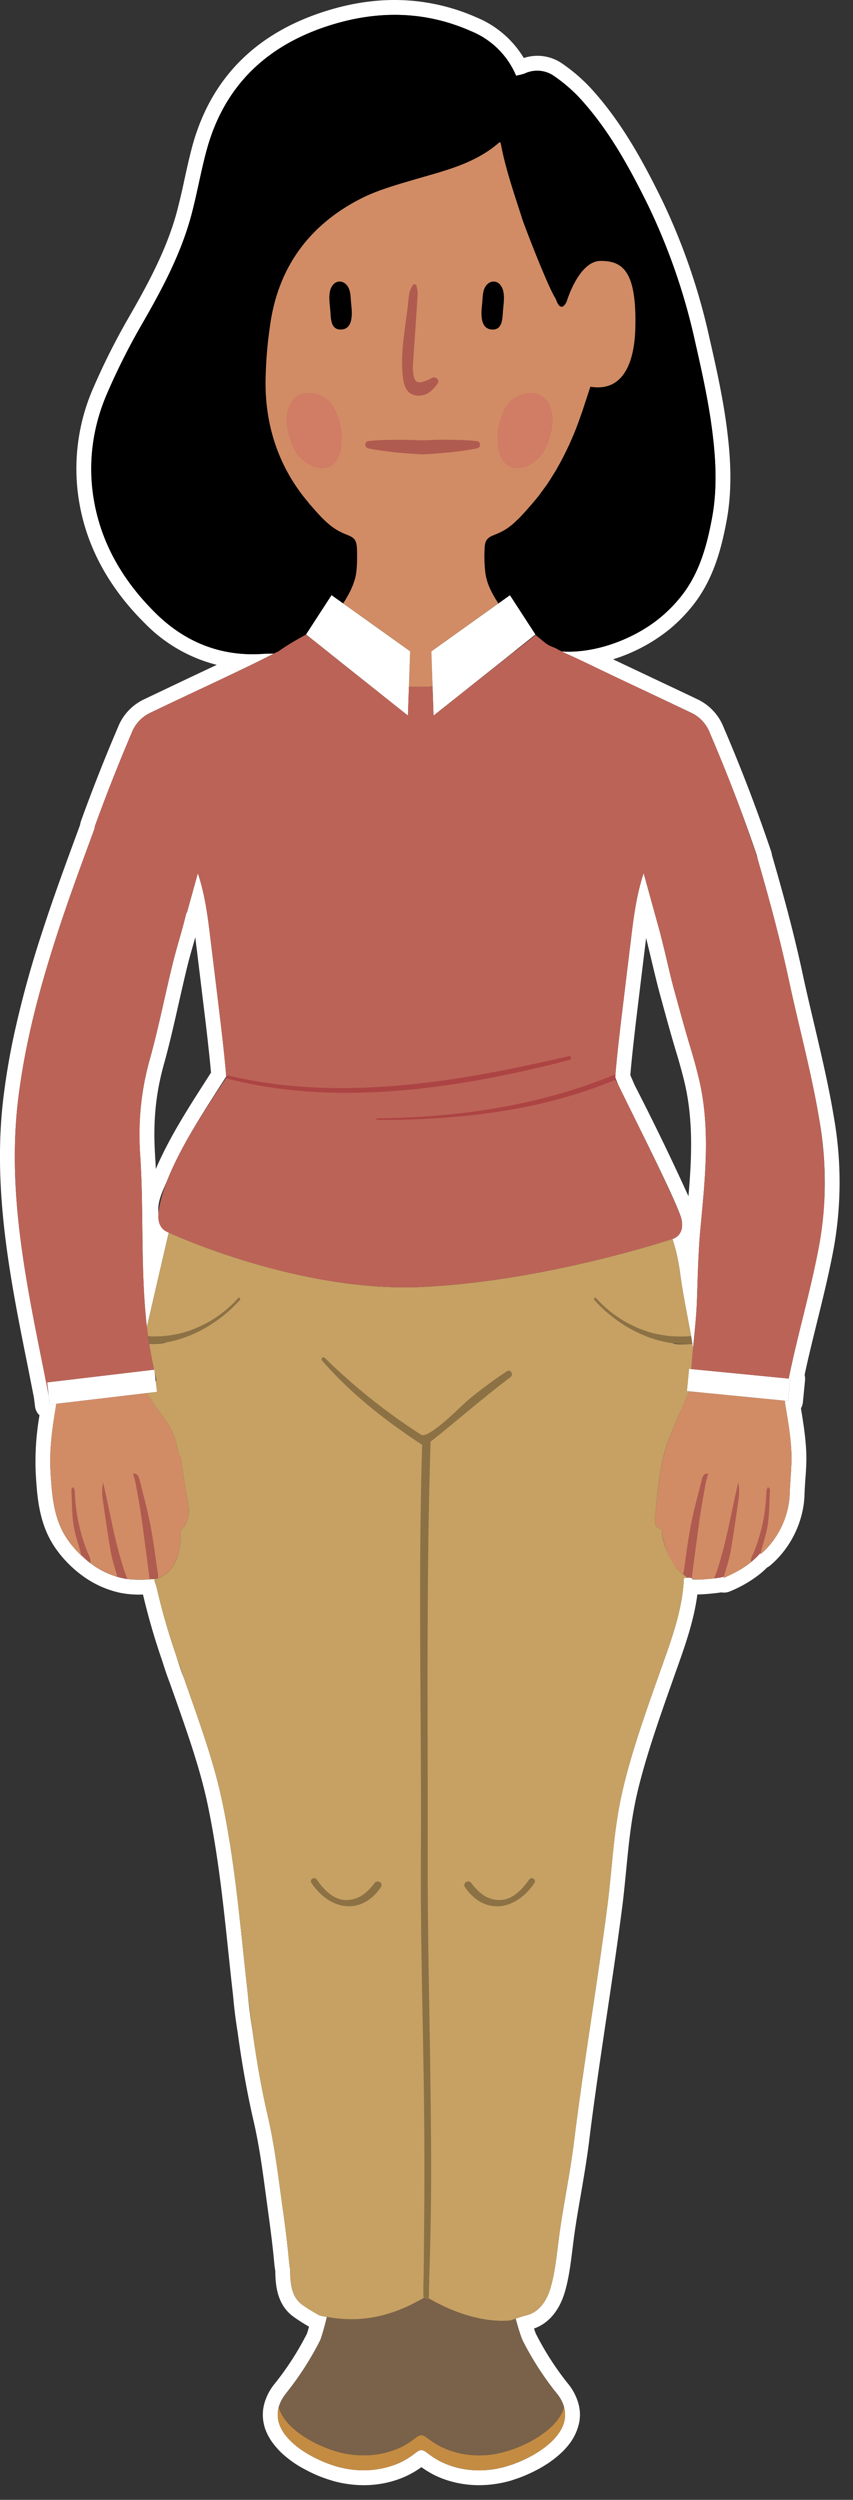 <svg width="114" height="334" viewBox="0 0 114 334" xmlns="http://www.w3.org/2000/svg">
  <rect x="0" y="0" width="114" height="334" fill="#333333" stroke="none"/>
  <g fill="none" fill-rule="evenodd">
    <path d="M109.48 166.33c-1.1 6-2.85 11.86-4.07 17.84l-.02.02.22.03-.29 2.96-.43-.04.05.47c.35 2.08.71 4.18.82 6.27.1 1.9-.16 3.8-.22 5.72-.1 3.03-1.58 6.1-3.9 8.06 0-.07.01-.15.03-.22l-.02.03c-.2.23-.4.44-.61.65l-.05.04c-.2.2-.42.38-.63.56-1.07.87-2.26 1.5-3.61 2.09a.37.37 0 0 1 0-.17.91.91 0 0 1-.21.07 5.69 5.69 0 0 1-.27.06c-1.16.2-3.84.42-3.8.15 0-.02-.01-.04-.03-.05-.06-.1-.36-.1-.63-.07l-.24.02h-.01a6 6 0 0 0-.16.03c-.18 4.33-1.75 8.44-3.18 12.48-1.78 5.05-3.9 10.93-5.07 16.15-1.19 5.27-1.3 9.91-1.99 15.26-1.35 10.4-3.14 20.89-4.43 31.29-.59 4.78-1.5 8.75-2.08 13.33-.24 1.89-.5 4.5-1.13 6.5-.43 1.4-1.39 3.07-3.2 3.5-.5.12-.96.28-1.4.44.37 1.38.75 2.53.92 2.89a40.52 40.52 0 0 0 4.53 7.04c-.48-.6-1.3-1.64.01.01.72.9 1.07 1.78 1.13 2.6v.1c.02.23 0 .46-.02.68l-.02.1a3.9 3.9 0 0 1-.16.66l-.03.08c-.16.44-.4.87-.7 1.27l-.06.08c-.14.2-.3.38-.47.57l-.09.09c-.17.18-.36.36-.55.53l-.08.06c-.41.36-.87.7-1.34 1l-.09.06a15.82 15.82 0 0 1-1.54.86l-.1.05c-.5.24-1 .46-1.5.64l-.1.04c-.24.09-.47.16-.7.23l-.12.04-.66.19-.1.02-.63.14c-2.14.4-4.34.29-6.4-.45-1.12-.4-2.04-.94-2.97-1.66-.62-.48-.92-.47-1.53 0-.93.72-1.85 1.27-2.97 1.66a12.39 12.39 0 0 1-7.03.3l-.1-.01a12.9 12.9 0 0 1-.66-.19l-.11-.03-.7-.24-.1-.04a17.6 17.6 0 0 1-2.33-1.07l-.11-.06c-.24-.13-.48-.28-.7-.42l-.1-.06c-.47-.3-.93-.64-1.34-1l-.07-.06c-.2-.17-.38-.35-.56-.53l-.08-.1a7.36 7.36 0 0 1-.48-.56l-.06-.07c-.3-.41-.53-.84-.7-1.28 0-.03-.02-.06-.03-.08a4.08 4.08 0 0 1-.2-1.44v-.1c.02-.23.06-.47.13-.72.16-.6.49-1.23 1-1.88a40.46 40.46 0 0 0 4.54-7.06c.17-.34.54-1.68.9-3.12-.33-.06-.64-.1-.97-.19-.74-.4-1.5-.85-2.27-1.4-1.56-1.08-1.65-2.95-1.68-4.79-.05-.25-.1-.53-.12-.82a148.2 148.2 0 0 0-.84-7.09c-.59-4.17-1.06-8.36-2-12.46-.92-3.93-1.56-7.77-2.08-11.56a74.48 74.48 0 0 1-.48-3.52l-.16-1.58c-.98-8.58-1.6-16.99-3.44-25.67-1.14-5.35-3.17-10.83-5.08-16.3-.11-.28-.23-.56-.33-.85-.25-.71-.48-1.43-.7-2.15a86.88 86.88 0 0 1-2.61-9.09c-.05-.22-.2-.59-.33-1.01.12-.03.21-.09.33-.13l-.53.04c-1.3.1-2.6.14-3.87-.1a10.87 10.87 0 0 1-4.44-2.03l-.05-.04a14 14 0 0 1-2.82-2.85c-2.05-2.77-2.27-6.03-2.47-9.35-.18-3.03.27-6.03.77-9v-.07l-.87.1-.14-1.2c-2.56-13.12-5.71-26.13-4.08-39.6a92.5 92.5 0 0 1 1.35-7.98c.99-4.69 2.32-9.3 3.8-13.86 1.55-4.83 3.32-9.58 5.07-14.35 0-.12.02-.24.06-.36 1.44-3.98 3.08-8.13 4.87-12.35a4.94 4.94 0 0 1 2.43-2.68c2.06-.99 4.12-1.96 6.2-2.94 2.2-1.03 4.4-2.07 6.6-3.13 1.3-.62 2.68-1.3 4.01-2 .1-.05.2-.08.3-.1l.04-.03c-.6.13-1.23.24-1.86.28-5.65.43-10.5-1.5-14.49-5.42-4.22-4.17-7.21-9.1-8.24-15.04a24.92 24.92 0 0 1 1.8-14.43 89.55 89.55 0 0 1 4.46-8.89c2.69-4.67 5.25-9.39 6.68-14.61.8-2.94 1.31-5.96 2.11-8.9 2.4-8.85 8.34-14.24 16.95-16.82 6.2-1.86 12.39-1.73 18.37.92a11.03 11.03 0 0 1 6.04 5.96c.39-.1.8-.16 1.2-.32a3.92 3.92 0 0 1 3.87.36c1.25.87 2.45 1.88 3.48 3 3.82 4.19 6.54 9.12 9.03 14.17a82.87 82.87 0 0 1 6.32 18.25c.86 3.79 1.71 7.6 2.23 11.43.54 4.04.8 8.14.05 12.18-.68 3.65-1.65 7.25-3.96 10.26a19.17 19.17 0 0 1-3.03 3.12c-3.4 2.78-8.57 4.76-13.1 4.47.86.43 1.41.62 2.67 1.26l.18.06 1.73.84c2.2 1.06 4.4 2.1 6.61 3.13l6.2 2.94a4.93 4.93 0 0 1 2.42 2.68c2.47 5.8 4.53 11.17 6.29 16.4.03.1.04.2.05.29 1.7 5.87 3.05 10.9 4.25 16.49 1.32 6.17 3 12.27 4.03 18.5a47.78 47.78 0 0 1-.02 16.7m1.97-17.02c-.67-4.09-1.63-8.15-2.55-12.09-.5-2.13-1.03-4.34-1.5-6.5-1.07-5.03-2.3-9.81-4.23-16.46a2.77 2.77 0 0 0-.12-.53 221.34 221.34 0 0 0-6.34-16.55 6.93 6.93 0 0 0-3.4-3.7c-2.06-.99-4.13-1.96-6.2-2.94l-5.18-2.45a22.64 22.64 0 0 0 7.5-3.98 21.05 21.05 0 0 0 3.34-3.45c2.65-3.44 3.68-7.55 4.34-11.1.87-4.67.44-9.3-.03-12.81-.52-3.82-1.33-7.52-2.27-11.61a84.35 84.35 0 0 0-6.47-18.69c-2.45-4.96-5.28-10.17-9.35-14.63a22.84 22.84 0 0 0-3.8-3.29A5.81 5.81 0 0 0 70 7.75a13.23 13.23 0 0 0-6.26-5.4 27.06 27.06 0 0 0-11-2.35C49.9 0 46.95.45 44 1.34c-9.64 2.89-15.8 9.01-18.3 18.2-.4 1.5-.74 3.03-1.06 4.5a88.37 88.37 0 0 1-1.04 4.4c-1.38 5.04-3.96 9.75-6.49 14.14a91.55 91.55 0 0 0-4.57 9.09 26.86 26.86 0 0 0-1.93 15.56c1.03 5.94 4 11.36 8.8 16.1a20.38 20.38 0 0 0 9.56 5.5l-3.61 1.7-6.2 2.95a6.93 6.93 0 0 0-3.4 3.7 236.5 236.5 0 0 0-4.91 12.44c-.07.2-.12.4-.15.6l-.43 1.17c-1.56 4.24-3.17 8.62-4.59 13.01a138.27 138.27 0 0 0-3.85 14.06 93.5 93.5 0 0 0-1.37 8.16c-1.49 12.27.9 24.25 3.23 35.82l.85 4.32.14 1.13c.05.46.26.88.6 1.2a36.12 36.12 0 0 0-.51 7.64c.2 3.34.42 7.13 2.86 10.42.9 1.23 1.98 2.32 3.21 3.25l.07.05a13.2 13.2 0 0 0 5.24 2.38 13.05 13.05 0 0 0 2.96.21 89.85 89.85 0 0 0 2.53 8.74c.24.74.47 1.48.73 2.2l.22.6.1.26.69 1.95c1.65 4.68 3.35 9.51 4.33 14.1 1.4 6.64 2.08 13 2.79 19.73.2 1.92.4 3.83.62 5.73l.06.6a63.13 63.13 0 0 0 .58 4.57c.6 4.41 1.28 8.14 2.1 11.73.76 3.24 1.22 6.64 1.66 9.93l.32 2.37c.38 2.74.65 4.96.83 6.99.03.3.07.58.12.85.03 1.76.14 4.55 2.53 6.21.64.46 1.3.87 1.98 1.26-.2.74-.28.94-.28.94a38.54 38.54 0 0 1-4.36 6.75 7.22 7.22 0 0 0-1.32 2.54 5.64 5.64 0 0 0-.16 2.3l.02.16c.06.33.14.66.25 1l.04.09c.22.6.55 1.2.97 1.77a9.16 9.16 0 0 0 .68.81l.1.12c.21.22.44.44.67.65l.1.08a14.42 14.42 0 0 0 2.44 1.7l.14.07a18.99 18.99 0 0 0 2.6 1.2l.1.03c.27.1.53.19.77.26l.15.05a14.16 14.16 0 0 0 1.62.4c.93.17 1.86.26 2.78.26 1.62 0 3.18-.27 4.64-.79a12.1 12.1 0 0 0 3.07-1.62c1 .72 1.98 1.24 3.06 1.62 1.47.52 3.03.79 4.64.79a15.46 15.46 0 0 0 3.53-.42l.12-.03a15 15 0 0 0 .74-.2l.14-.05.8-.27.1-.04a19.4 19.4 0 0 0 1.64-.7l.15-.07.85-.44.08-.05c.27-.15.54-.31.8-.48l.1-.06a14.02 14.02 0 0 0 2.32-1.88l.1-.12a8.85 8.85 0 0 0 .69-.82 7.14 7.14 0 0 0 1.25-2.87l.02-.15c.05-.36.07-.71.05-1.01l-.01-.18a5.79 5.79 0 0 0-.27-1.33 7.27 7.27 0 0 0-1.3-2.38 38.54 38.54 0 0 1-4.3-6.68 8.78 8.78 0 0 1-.25-.7c1.89-.66 3.3-2.3 4.05-4.66.6-1.9.87-4.2 1.1-6.05l.1-.8c.27-2.17.62-4.17.99-6.3.38-2.22.78-4.52 1.1-7.03.67-5.52 1.52-11.18 2.33-16.65.72-4.8 1.46-9.76 2.09-14.62.24-1.83.4-3.59.57-5.28.32-3.3.63-6.43 1.38-9.8 1.1-4.84 3.02-10.3 4.73-15.13l.61-1.73c1.15-3.22 2.32-6.53 2.78-10.03.76 0 1.79-.1 2.49-.18 0 0 .64-.08.7-.1a2 2 0 0 0 1.14-.12 16.64 16.64 0 0 0 4.09-2.38 14.3 14.3 0 0 0 .9-.82 2 2 0 0 0 .4-.26c2.77-2.34 4.5-5.9 4.6-9.51.02-.67.07-1.33.11-2 .1-1.25.18-2.55.11-3.88-.1-1.91-.4-3.8-.7-5.62a2 2 0 0 0 .26-.78l.29-2.97c.02-.24 0-.48-.06-.7.5-2.38 1.1-4.77 1.67-7.1.8-3.23 1.62-6.57 2.24-9.93a49.94 49.94 0 0 0 .01-17.37" fill="#FFF"/>
    <path d="M20.73 154.42c-.3-4.55.08-8.35 1.2-12.32.71-2.55 1.34-5.32 1.94-7.99.4-1.75.79-3.49 1.2-5.15.25-1 .51-1.9.77-2.82l.26-.91.61 5 .71 5.86.04.32c.25 2.14.53 4.54.74 6.9l-.69 1.08c-2.42 3.77-4.91 7.66-6.69 11.8-.02-.59-.05-1.18-.1-1.77m.43 7.11c.02-1.37.71-2.63 1.22-3.88 1.95-4.83 5.07-9.44 7.87-13.84l-.02-.17c-.21-2.49-.5-5.02-.79-7.46l-.04-.32c-.24-2.07-.5-4.14-.75-6.2l-.48-3.93c-.36-3.02-.73-6.12-1.72-9.06l-1.39 5.03c-.03.12-.09.24-.16.34-.58 2.44-1.18 4.19-1.74 6.44-1.05 4.2-1.97 8.93-3.14 13.09a37.41 37.41 0 0 0-1.26 12.98c.48 7.56.01 15.21.88 22.73l2.92-12.6c-1.04-.33-1.41-2.24-1.4-3.15M88.82 135.12c.48 1.74.98 3.54 1.51 5.3a76 76 0 0 1 1.08 3.88c1.26 5.09 1.06 10.2.6 15.53a338.47 338.47 0 0 0-7.17-14.8l-.6-1.38c.2-2.41.49-4.87.76-7.24l.04-.32.75-6.2.56-4.57a1093.24 1093.24 0 0 1 .9 3.73c.32 1.34.65 2.72 1.03 4.09l.54 1.98zm-2.8-18.45c-.98 2.94-1.36 6.04-1.72 9.06l-.48 3.92-.75 6.21-.04.32c-.29 2.5-.6 5.09-.8 7.63 0 .05 0 .11.02.18l.06.17a8.23 8.23 0 0 0 .23.56l.1.25.4.9c2.18 4.31 7.63 15.2 8.03 16.99.5 2.25-1.17 2.67-1.17 2.67h-.03c.52 1.55.83 3.13 1.05 4.75.38 2.86 1 5.7 1.5 8.56a72.73 72.73 0 0 1 .2 1.34c.21-2.22.46-4.43.53-6.65.11-3.14.17-6.25.46-9.38.63-6.8 1.4-13.6-.27-20.32a80.3 80.3 0 0 0-1.1-3.98c-.73-2.4-1.38-4.83-2.05-7.24-.58-2.07-1.02-4.16-1.54-6.25l-.4-1.6v-.02l-2.23-8.07z" fill="#FFF"/>
    <path d="M104.94 187.61l-.05-.47-12.86-1.26c-.95 2.61-2.27 5.07-3.08 7.74-.92 3-1.08 6.27-1.43 9.36-.08.76.34 1.21.89 1.37.25 2.05.91 3.92 2.08 5.34.24.3.56.49.85.69v-.1c.3-2.24 1.47-2.14 1.1.59 0 .29 2.14.14 3.42-.04l-.4.05c1.53-4.14 1.58-1.27 1.28-.23v.16a14.87 14.87 0 0 0 3.62-2.1c.02-.23.03-.48.12-.69 1.22-2.78 1.51-1.8 1.17-.55l-.01.19a11.26 11.26 0 0 0 3.9-8.06c.06-1.91.32-3.82.22-5.72-.1-2.1-.47-4.19-.82-6.27z" fill="#D18C65"/>
    <path d="M92.88 45.58a82.88 82.88 0 0 0-6.32-18.25c-2.5-5.05-5.2-9.98-9.03-14.17a20.92 20.92 0 0 0-3.48-3 3.92 3.92 0 0 0-3.88-.36c-.38.16-.8.22-1.2.32a11.03 11.03 0 0 0-6.03-5.96c-5.98-2.65-12.17-2.78-18.37-.92-8.6 2.58-14.54 7.97-16.95 16.82-.8 2.94-1.3 5.96-2.1 8.9-1.44 5.22-4 9.94-6.7 14.61a89.57 89.57 0 0 0-4.46 8.89c-2 4.6-2.66 9.46-1.8 14.43 1.04 5.93 4.03 10.87 8.25 15.04 3.98 3.93 8.84 5.85 14.49 5.42.63-.04 39.53-.43 39.77-.31 4.53.3 9.7-1.69 13.1-4.47a19.17 19.17 0 0 0 3.03-3.12c2.31-3.01 3.28-6.6 3.96-10.26.75-4.04.5-8.14-.05-12.18-.52-3.84-1.37-7.64-2.23-11.43z" fill="#000"/>
    <path d="M80.27 34.86c-2.93 0-4.54 5.44-4.54 5.44s-.33.77-.75.68c-.41-.08-.7-1.04-.7-1.04-1.08-1.63-4.25-9.95-4.45-10.58-1.1-3.47-2.27-6.74-2.93-10.32-.08 0-.16-.02-.19 0-3.2 2.81-7.22 3.75-11.16 4.9-2.55.76-5.18 1.47-7.52 2.7-6.76 3.51-10.84 9.12-11.92 16.73a56 56 0 0 0-.62 7.79c-.01 5.9 1.84 11.38 5.66 15.9.1.13.2.26.32.39 1.17 1.34 2.48 2.9 4.14 3.67l.24.12c1.28.52 1.83.6 1.86 2.19.01.4.02.82.01 1.23v.02c0 .68-.04 1.35-.14 2.03-.04.24-.1.48-.16.72l-.08.22-.16.49-.12.27-.18.42-.15.3-.2.38-.18.31-.2.35-.21.33-.09.12 8.96 6.4-.16 4.73c1.07.04 2.09.05 3.16-.04l-.16-4.68 8.96-6.4c-.8-1.22-1.5-2.53-1.72-3.92a18.36 18.36 0 0 1-.1-3.78c0-.05 0-.09.02-.13l.05-.26.05-.13a1.17 1.17 0 0 1 .35-.5c.04-.05.1-.09.15-.13l.1-.06.21-.11.1-.04.35-.15.44-.18.53-.26c.5-.26.96-.6 1.4-.96l.64-.6.06-.05.56-.58.06-.07a38.29 38.29 0 0 0 .57-.63l.56-.64c.38-.44.75-.88 1.1-1.33l.43-.59.57-.78.5-.77.4-.64c.19-.3.36-.58.52-.88l.31-.55.01-.02a40.68 40.68 0 0 0 2.32-5.06l.05-.13.64-1.79 1.06-3.24c5.27.87 5.92-5.06 6-7.64.25-7.92-1.75-9.17-4.63-9.17M24.18 194.88a1.1 1.1 0 0 0-.3-.6c-.1-.54-.22-1.08-.35-1.61-.61-2.37-2.18-3.68-3.34-5.7a1.5 1.5 0 0 0-.37-.43l-.1-.43-12.2 1.44c-.5 3.04-.95 6.04-.77 9.07.2 3.32.42 6.58 2.47 9.35a14.07 14.07 0 0 0 2.8 2.84l-1.16-1.1c-.36-1.34-.12-2.47 1.1.31.1.25.1.56.13.84a11.2 11.2 0 0 0 3.6 1.81c-.3-1.04-.24-3.88 1.31.28l-.47-.07c1.28.25 2.58.2 3.87.1a.75.75 0 0 0-.4-.06c-.37-2.75.8-2.88 1.09-.64.02.2.02.4 0 .6 2.55-.99 3.17-3.73 3.06-6.48a2 2 0 0 0 .46-.45c.83-1.14.7-2.54.41-3.86v-.13c-.34-1.69-.59-3.39-.84-5.08z" fill="#D18C65"/>
    <path d="M55.7 52.85c1.05.12 1.84-.42 2.46-1.18.26-.32.63-.68.25-1.1-.55-.29-.64-.08-1 .09-1.68.77-2.05.58-2.24-1.25-.02-.24 0-.5.02-.73.21-3.13.44-6.25.63-9.38.03-.42-.11-.85-.18-1.27l-.42-.05c-.17.37-.42.72-.5 1.1-.14.71-.17 1.45-.26 2.17-.37 3-.95 5.98-.63 9 .18 1.64.68 2.46 1.87 2.6" fill="#B05B4F"/>
    <path d="M46.78 39.06c-.04-.2-.1-.38-.18-.56-.44-.99-1.61-1.25-2.23-.26-.57.9-.3 2.3-.22 3.3.07.95.02 2.47 1.34 2.49 1.81.02 1.57-2.32 1.44-3.48-.06-.5-.05-1-.15-1.49M65.87 44.03c1.32-.02 1.27-1.54 1.35-2.48.08-1.01.34-2.41-.23-3.31-.62-.99-1.78-.73-2.23.26-.08.18-.14.37-.17.56-.1.49-.1 1-.15 1.49-.14 1.16-.38 3.5 1.43 3.48" fill="#000"/>
    <path d="M41.32 52.5c-.92-.02-1.8.33-2.37 1.19-1.21 1.85-.53 4.51.36 6.35.7 1.42 2.56 2.82 4.22 2.48 1.5-.31 2-1.87 2.13-3.2a9.02 9.02 0 0 0-.95-4.76 4 4 0 0 0-3.39-2.06M66.5 59.32c.13 1.34.64 2.89 2.13 3.2 1.67.34 3.53-1.06 4.22-2.48.9-1.84 1.58-4.5.36-6.35a2.65 2.65 0 0 0-2.37-1.19 4 4 0 0 0-3.38 2.06 9.02 9.02 0 0 0-.96 4.76" fill="#D17C65"/>
    <path d="M63.66 59.92h.02a.5.5 0 0 0-.05-1s-.9-.1-2.24-.14a63.99 63.99 0 0 0-4.93.05h-.27l-.34-.01-.66-.03c-.44 0-.88-.02-1.3-.03-.84 0-1.62 0-2.3.02-1.34.04-2.24.14-2.24.14a.5.5 0 0 0-.05 1h.02s.89.2 2.23.36c.67.1 1.45.18 2.29.25l1.29.1.66.04.34.03H56.34l.1.01h.08c1.8-.1 3.58-.25 4.92-.43 1.34-.17 2.23-.36 2.23-.36M21.1 210.89c.01-.2.01-.4-.01-.6-.3-2.25-.6-4.5-1.03-6.71-.39-2.01-.94-4-1.44-5.98-.1-.38-.29-.77-.84-.72.14.53.29.96.36 1.4.27 1.46.54 2.93.75 4.4.39 2.75.74 5.5 1.1 8.24.18-.01.3.02.4.07l.54-.04.16-.06M13.77 198.05a6.41 6.41 0 0 0-.06 2.13c.35 2.46.7 4.92 1.13 7.35.2 1.07.56 2.1.86 3.15.28.07.55.15.83.2l.47.07c-1.55-4.16-2.2-8.57-3.23-12.9M10 199.26c0-.2-.12-.39-.18-.58-.22.14-.29.26-.28.38.07 1.55.06 3.11.28 4.63.2 1.37.68 2.68 1.04 4.02l1.16 1.1h.02l.05.05c-.04-.28-.03-.59-.13-.84a23.65 23.65 0 0 1-1.96-8.76M94.3 198.28c.07-.44.21-.87.35-1.4-.55-.04-.73.34-.83.72-.5 1.99-1.06 3.97-1.45 5.98-.43 2.21-.73 4.46-1.02 6.7v.1c.17.12.35.25.5.41h-.04c.27-.02.57-.02.63.08.37-2.73.72-5.46 1.1-8.18.22-1.48.49-2.95.75-4.41M97.6 207.53c.43-2.43.77-4.9 1.12-7.35.1-.69.09-1.4-.05-2.13-1.03 4.3-1.68 8.7-3.21 12.83a14.82 14.82 0 0 0 1.08-.17l.04-.01a.9.9 0 0 0 .16-.05c.3-1.04.66-2.06.85-3.12M102.9 199.06c0-.12-.07-.24-.29-.38-.06.19-.17.38-.18.58-.1 3.06-.73 5.98-1.95 8.76-.1.21-.1.46-.12.7a11.6 11.6 0 0 0 1.29-1.25c.35-1.26.77-2.5.96-3.77.23-1.53.21-3.1.29-4.64" fill="#B05B4F"/>
    <path d="M57.28 307.07v.1c-.01.18-.41 0-.6-.2-4.13 2.44-8.28 3.47-13 2.59a26.7 26.7 0 0 1-.89 3.13 40.4 40.4 0 0 1-4.53 7.04c.49-.6 1.3-1.64 0 .01a5.26 5.26 0 0 0-1.01 1.88c.89 3.27 5.97 5.67 8.93 6.2 2.14.4 4.35.3 6.4-.44 1.12-.4 2.04-.94 2.97-1.66.6-.47.91-.48 1.53 0 .93.72 1.85 1.27 2.97 1.66 2.06.74 4.26.84 6.4.45 2.96-.54 8.05-2.94 8.94-6.21a4.74 4.74 0 0 0-1-1.87c-1.33-1.66-.5-.63-.02-.02a40.51 40.51 0 0 1-4.53-7.04c-.18-.36-.55-1.51-.92-2.9-.24.1-.47.18-.7.26-3.73.3-7.72-1.11-10.94-2.98" fill="#7A6149"/>
    <path d="M92.53 179.56c-4.9.33-1.88-.9-.17-1.05-.48-2.74-1.08-5.48-1.44-8.23-.22-1.62-.53-3.2-1.05-4.75-.6.2-16.95 5.6-33.3 6.41-16.67.84-34-7.25-34-7.25h-.02l-2.92 12.59.15 1.26c1.5.07 4.74.99.16 1.03.18 1.15.4 2.3.65 3.43h.04l.04.34.2.89c.04.12.02.27-.05.39l.16 1.34-1.26.15.1.43c.14.12.27.25.37.44 1.16 2.01 2.73 3.32 3.34 5.69.13.53.25 1.07.35 1.62.15.16.26.36.3.59.25 1.7.5 3.4.83 5.08l.01.13c.29 1.32.42 2.72-.4 3.86-.14.18-.3.33-.47.45.11 2.75-.5 5.5-3.06 6.49l-.16.06c-.12.04-.21.1-.33.13.12.42.28.79.33 1.01.65 3 1.58 6.04 2.6 9.1l1.04 3c1.9 5.46 3.94 10.94 5.08 16.3 1.84 8.67 2.46 17.08 3.44 25.66.2 1.7.4 3.39.64 5.1.52 3.79 1.16 7.62 2.07 11.56.95 4.1 1.42 8.3 2 12.46.33 2.36.63 4.72.85 7.09.02.3.07.56.12.82.02 1.84.12 3.7 1.68 4.8.78.54 1.53 1 2.27 1.4l.97.18c4.71.88 8.86-.15 13-2.58-.07-.06-.1-.13-.1-.18.1-10.49 1.06-9.67.69.27 3.22 1.87 7.2 3.28 10.94 2.97l.7-.24c.44-.16.9-.32 1.4-.44 1.81-.43 2.76-2.1 3.2-3.5.63-2 .89-4.61 1.13-6.5.58-4.58 1.5-8.55 2.08-13.33 1.29-10.4 3.08-20.9 4.43-31.29.7-5.35.8-9.99 1.99-15.26 1.17-5.22 3.29-11.1 5.07-16.15 1.43-4.04 3-8.15 3.18-12.48l.16-.03.25-.02h.03a2.6 2.6 0 0 0-.5-.42c-.3-.2-.6-.4-.85-.7a10.33 10.33 0 0 1-2.08-5.33c-.55-.16-.97-.6-.89-1.37.34-3.09.51-6.36 1.42-9.36.82-2.67 2.14-5.13 3.1-7.74l-.23-.02.3-2.97.3.03c.05-.92.13-1.83.21-2.75-.03-.21-.06-.43-.1-.61" fill="#C6A163"/>
    <path d="M92.36 178.51c-1.7.14-3.41.04-5.24-.43a15.76 15.76 0 0 1-7.57-4.76l-.2.28c3.3 3.72 8.28 6.29 13.18 5.96a73.7 73.7 0 0 0-.12-.72l-.05-.33M19.94 179.57c4.58-.04 9.13-2.5 12.2-5.97l-.2-.28a15.76 15.76 0 0 1-7.57 4.76c-1.6.41-3.1.53-4.59.46l.16 1.03M41.99 250.94a.44.44 0 0 0-.4.23.4.4 0 0 0 .04.42c1.33 1.97 3.16 3.1 5 3.1h.01c1.15 0 2.83-.44 4.27-2.56.1-.15.11-.34.03-.5a.53.53 0 0 0-.87-.05c-1.2 1.57-2.35 2.28-3.78 2.28h-.14c-1.31-.05-2.6-.97-3.81-2.73a.42.42 0 0 0-.35-.19M66.4 254.7c1.86 0 3.69-1.14 5.02-3.11a.4.4 0 0 0 .03-.42.44.44 0 0 0-.4-.23.42.42 0 0 0-.34.19c-1.22 1.76-2.5 2.68-3.81 2.73h-.15c-1.42 0-2.58-.7-3.77-2.28a.52.52 0 0 0-.87.06.47.47 0 0 0 .03.49c1.44 2.12 3.12 2.56 4.27 2.56" fill="#8C7145"/>
    <path fill="#FFF" d="M45.85 80.62l-1.54-1.1-3.31 5.1-.1.15 13.62 10.84.13-3.86.16-4.73zM68.15 79.53l-1.54 1.1-8.96 6.4.16 4.68.13 3.9 9.06-7.2 2.81-2.24 1.71-1.36.04-.03zM20.98 185.96l-.16-1.34-.15-1.28-.04-.34h-.04L6.3 184.7l.21 1.76.14 1.2.88-.11 12.19-1.44zM92.41 182.92l-.31-.03-.29 2.97.22.02 12.86 1.26.43.04.29-2.97-.22-.02z"/>
    <path d="M105.47 131.13c-1.2-5.6-2.55-10.62-4.25-16.5a202.44 202.44 0 0 0-6.34-16.68 4.95 4.95 0 0 0-2.42-2.68l-6.2-2.94a1076.62 1076.62 0 0 1-8.34-3.97c-1.44-.7-2-.89-2.85-1.33-.24-.11-.5-.25-.8-.42-.44-.2-.75-.25-1.35-.67l-1.34-1.1c-.02-.01-13.64 10.77-13.64 10.77l-.13-3.9c-1.07.09-2.08.08-3.16.04l-.13 3.86L40.9 84.78c-1.18.65-2.5 1.4-3.74 2.28l-.34.14c-1.33.7-2.71 1.38-4.01 2-2.2 1.06-4.4 2.1-6.6 3.13-2.07.98-4.14 1.95-6.2 2.94a4.94 4.94 0 0 0-2.43 2.68c-1.8 4.21-3.43 8.37-4.87 12.35a1.1 1.1 0 0 0-.06.36c-1.75 4.77-3.52 9.52-5.08 14.35-1.47 4.56-2.8 9.17-3.8 13.86a92.52 92.52 0 0 0-1.34 7.99c-1.63 13.46 1.52 26.47 4.08 39.6l-.21-1.76 14.29-1.7a49.7 49.7 0 0 1-.65-3.43l-.16-1.03-.15-1.26c-.86-7.52-.4-15.17-.88-22.73-.29-4.52.03-8.6 1.26-12.98 1.17-4.16 2.09-8.89 3.14-13.09.56-2.25 1.16-4 1.74-6.44.07-.1.13-.22.16-.34l1.4-5.03c.98 2.94 1.35 6.04 1.71 9.06l.48 3.92.75 6.21.04.32c.29 2.44.58 4.97.79 7.46.27.07-.03.42-.03.42-2.75 4.15-5.87 8.76-7.82 13.6-.5 1.24-1.2 3.5-1.22 4.87 0 .91.36 1.82 1.4 2.15.02.01 17.35 8.1 34.02 7.26 16.35-.82 32.7-6.2 33.3-6.4.03-.01 1.7-.43 1.2-2.68-.4-1.8-8.3-17.59-8.42-17.9-.18-.39-.87-1.22-.4-1.42.19-2.27.49-4.86.78-7.36l.04-.32c.24-2.07.5-4.14.75-6.2l.48-3.94c.36-3 .74-6.11 1.72-9.05l2.23 8.07.4 1.62c.52 2.09.96 4.18 1.54 6.25.67 2.41 1.32 4.85 2.04 7.24.4 1.32.78 2.64 1.1 3.98 1.67 6.73.91 13.51.28 20.32-.29 3.13-.35 6.24-.46 9.38-.07 2.22-.32 4.43-.53 6.64-.08.92-.16 1.83-.21 2.75l12.98 1.27c1.24-6 2.99-11.86 4.1-17.86 1.03-5.64.93-11.06 0-16.7-1.01-6.23-2.7-12.33-4.02-18.5z" fill="#BC6357"/>
    <path d="M66.45 327.83c-2.14.4-4.34.29-6.4-.45-1.12-.4-2.04-.94-2.97-1.66-.62-.48-.92-.47-1.53 0-.93.72-1.85 1.27-2.97 1.66-2.05.74-4.26.84-6.4.45-2.96-.54-8.04-2.94-8.93-6.21-.07.24-.1.49-.13.73v.1a3.57 3.57 0 0 0 .2 1.43l.04.08c.16.44.4.87.7 1.28l.05.07c.14.2.3.38.48.57l.08.09c.18.18.36.36.56.53l.07.06c.42.36.87.7 1.35 1l.08.06.7.42.12.06a16.12 16.12 0 0 0 2.33 1.07l.1.04a15.98 15.98 0 0 0 1.47.46l.1.02.63.14c2.14.4 4.35.29 6.4-.45 1.12-.4 2.04-.94 2.97-1.66.6-.47.91-.48 1.53 0 .93.72 1.85 1.27 2.97 1.66a12.39 12.39 0 0 0 7.04.31l.09-.02.66-.19.12-.04c.23-.07.46-.14.7-.23l.1-.04a17.9 17.9 0 0 0 2.32-1.07l.12-.06.7-.42.09-.06c.48-.3.93-.64 1.34-1l.08-.06a9.66 9.66 0 0 0 1.11-1.19l.06-.08c.3-.4.54-.83.7-1.27 0-.03.02-.06.03-.08a3.9 3.9 0 0 0 .2-1.44v-.1a3.82 3.82 0 0 0-.12-.72c-.9 3.27-5.98 5.67-8.94 6.2" fill="#C48C43"/>
    <path d="M57.27 307.17v-.1c.38-9.94.4-16.59.28-26.65-.11-10.54-.4-21.08-.39-31.62.04-18.65-.21-37.3.38-55.94a.54.54 0 0 0-.04-.2c3.6-2.85 7.04-5.89 10.71-8.65.47-.35.05-1.13-.46-.8a58.77 58.77 0 0 0-5.18 3.84c-.86.7-5.28 5.28-6.29 4.64a80.62 80.62 0 0 1-12.87-10.26c-.24-.24-.58.11-.36.36 3.83 4.4 8.5 8.07 13.37 11.25-.56 18.25-.07 36.52-.17 54.78-.06 10.54.25 21.07.4 31.61.14 10.5.05 16.88-.06 27.37 0 .05.03.12.09.18.19.2.59.37.6.2" fill="#8C7145"/>
    <path d="M50.4 149.63c10.72.04 21.87-1.17 31.83-5.36l.1-.04-.02-.07-.06-.17a.58.58 0 0 1-.02-.18l.02-.27c-.47.2-.94.38-1.4.56-9.67 3.74-19.94 5.2-30.45 5.32-.14 0-.14.21 0 .21M30.24 143.81a.8.8 0 0 1-.05.25c11.34 3 23.71 2.19 35.38-.05 3.6-.69 7.14-1.5 10.56-2.4.33-.08.2-.58-.13-.5-4.65 1.09-9.46 2.1-14.32 2.88-10.22 1.62-20.7 2.12-30.64-.17-.28-.07-.55-.11-.82-.18l.02.17" fill="#AD4444"/>
  </g>
</svg>
